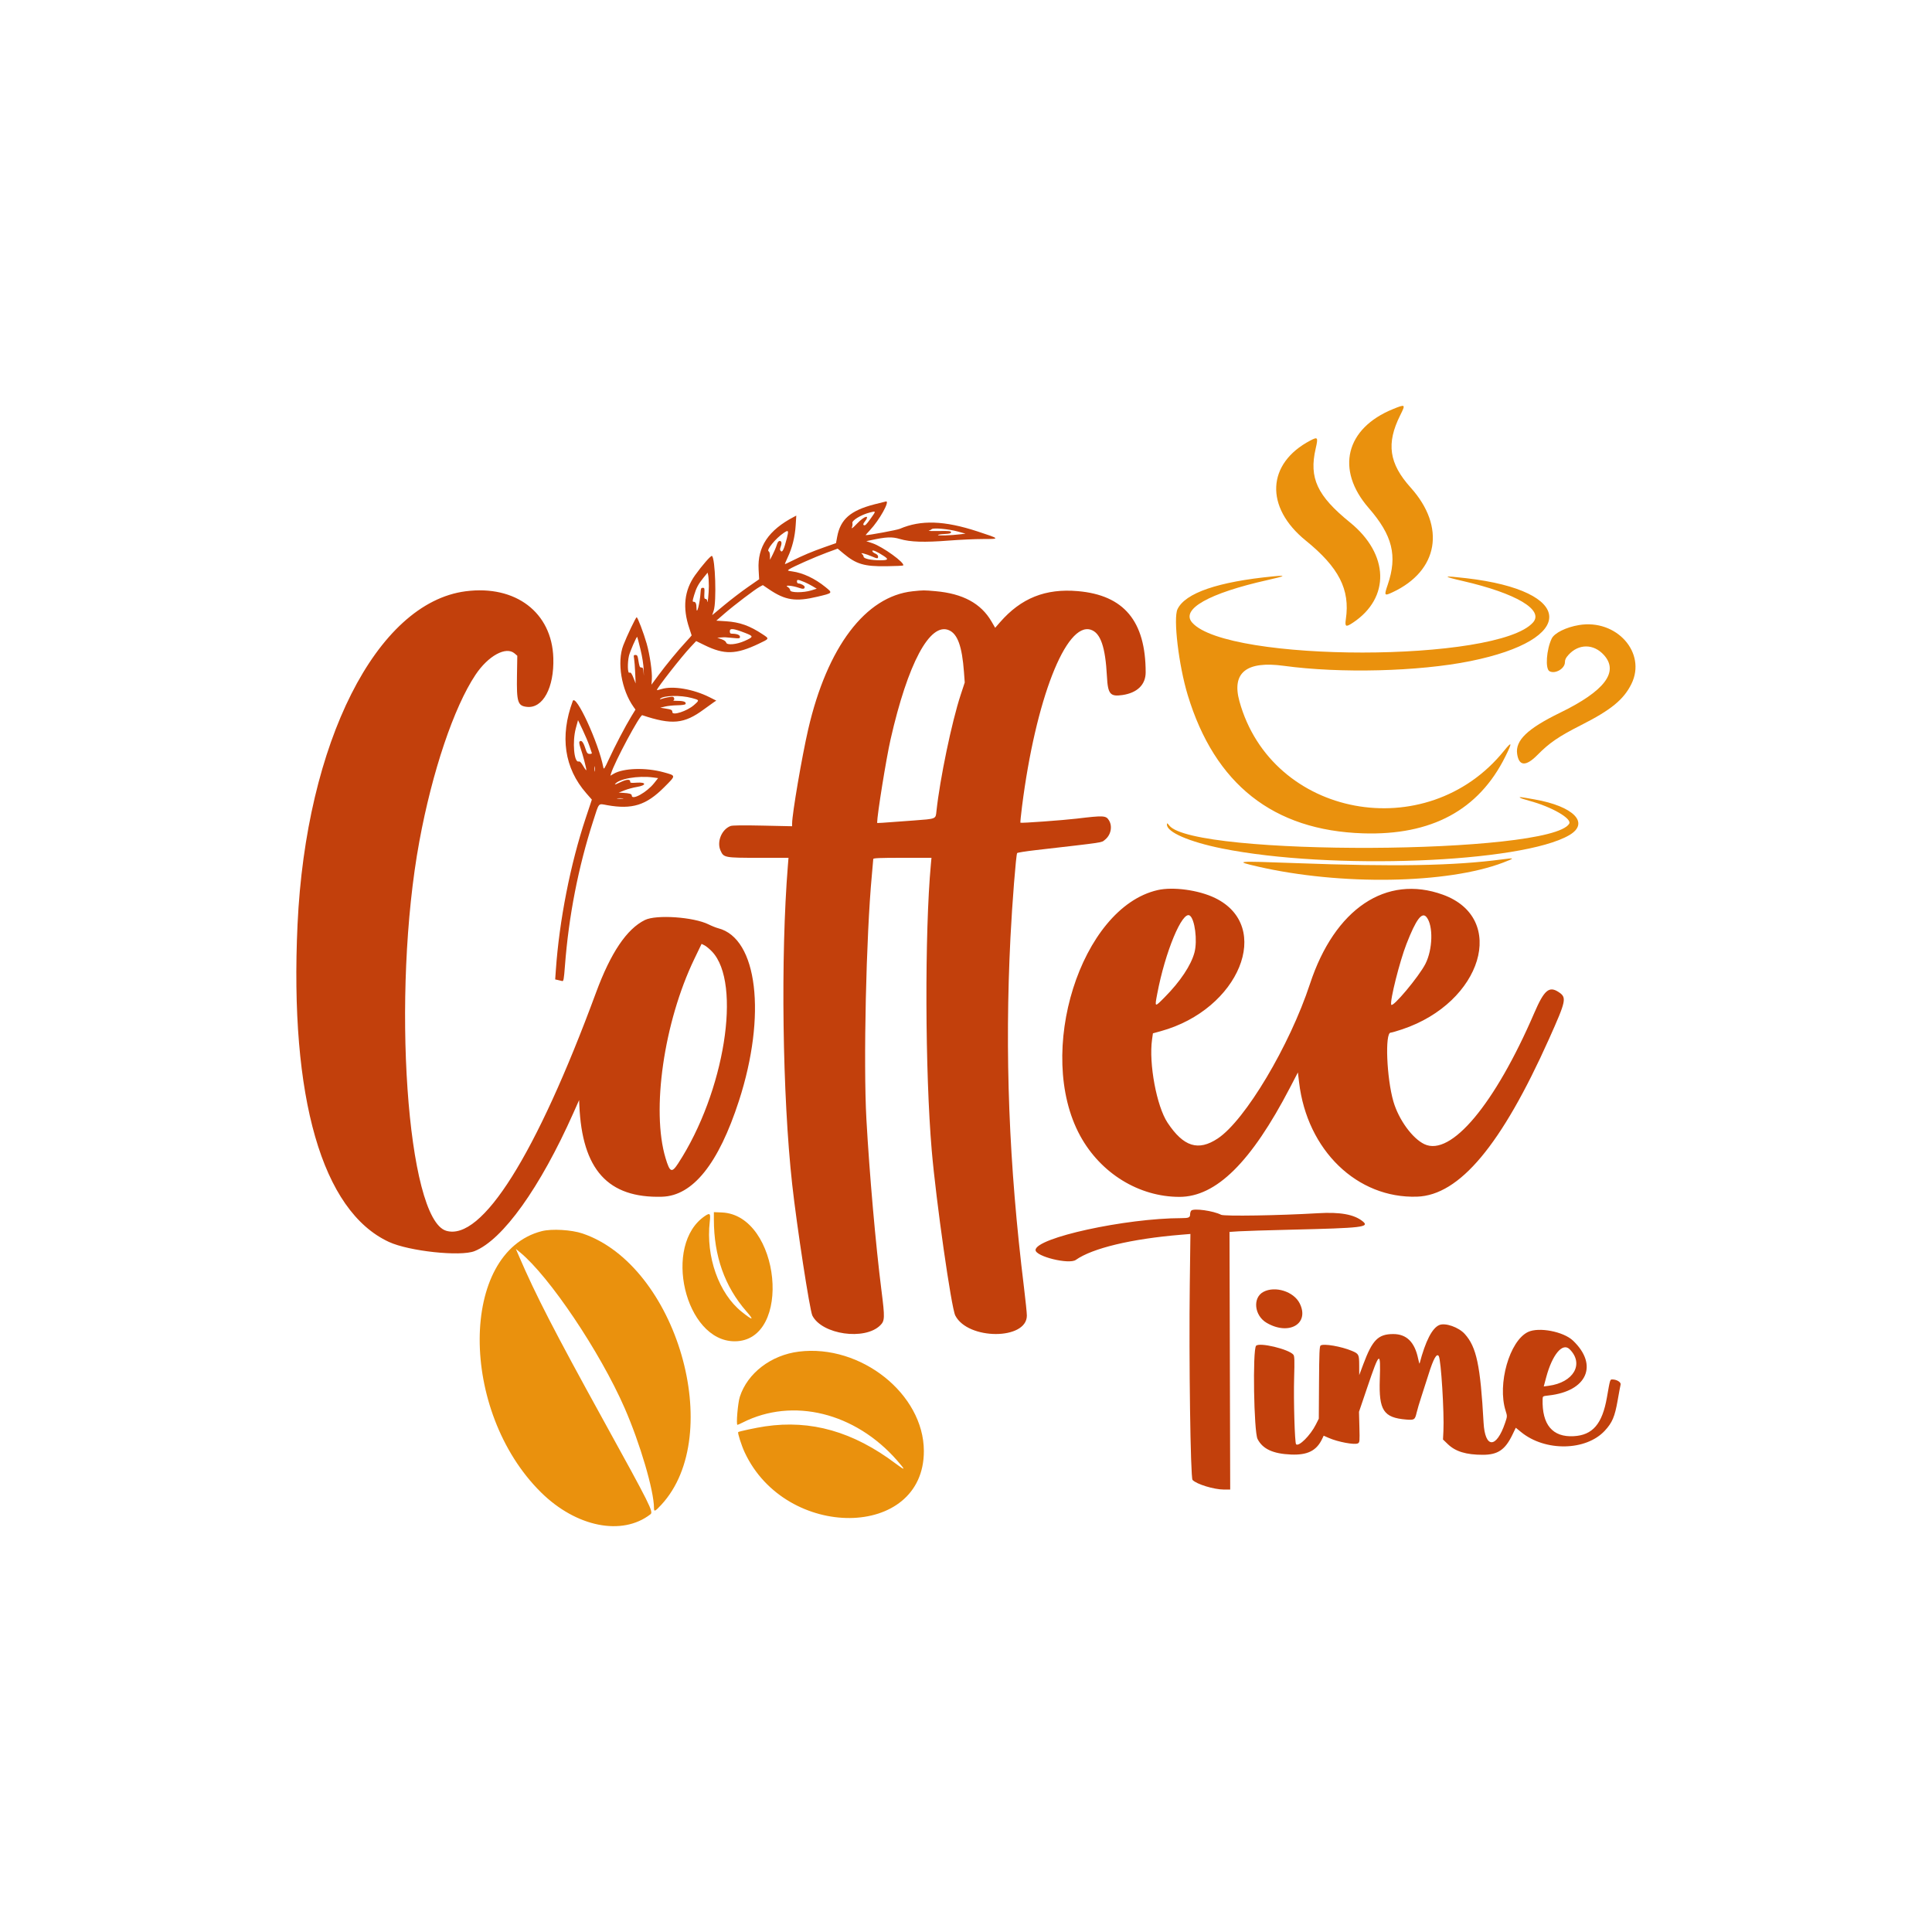 <svg id="svg" version="1.1" xmlns="http://www.w3.org/2000/svg" xmlns:xlink="http://www.w3.org/1999/xlink" width="400" height="400" viewBox="0, 0, 400,400">
<g id="svgg">
<path id="path0" d="M181.005 104.426 C 176.063 105.710,173.995 107.521,173.325 111.154 L 173.086 112.450 170.693 113.290 C 168.165 114.176,166.170 115.016,163.955 116.126 C 163.215 116.497,162.567 116.800,162.515 116.800 C 162.463 116.800,162.729 116.147,163.107 115.350 C 164.025 113.411,164.590 111.122,164.740 108.726 L 164.863 106.752 164.382 107.003 C 159.112 109.753,156.797 113.203,157.061 117.913 L 157.173 119.927 154.824 121.559 C 153.531 122.457,151.344 124.129,149.963 125.275 L 147.451 127.360 147.761 126.430 C 148.381 124.571,148.093 115.528,147.400 115.100 C 147.189 114.970,145.373 117.045,143.926 119.067 C 141.667 122.226,141.272 125.829,142.718 130.089 C 142.982 130.865,143.198 131.525,143.199 131.555 C 143.199 131.585,142.680 132.170,142.044 132.855 C 140.367 134.661,137.935 137.614,136.301 139.828 L 134.878 141.757 134.960 140.616 C 135.065 139.165,134.532 135.508,133.886 133.247 C 133.263 131.065,132.021 127.800,131.814 127.800 C 131.635 127.800,129.787 131.674,129.046 133.600 C 127.703 137.094,128.659 142.832,131.172 146.361 L 131.566 146.914 130.704 148.327 C 129.480 150.335,127.323 154.451,126.082 157.149 C 125.141 159.193,125.009 159.388,124.911 158.877 C 123.944 153.808,119.191 143.498,118.581 145.146 C 115.875 152.462,116.838 159.033,121.378 164.226 L 122.537 165.552 121.280 169.326 C 118.094 178.888,115.797 190.566,115.082 200.840 L 114.947 202.779 115.523 202.908 C 115.841 202.979,116.239 203.074,116.410 203.119 C 116.673 203.189,116.757 202.716,116.965 199.969 C 117.749 189.666,119.711 179.599,122.807 170.000 C 124.088 166.030,123.796 166.362,125.706 166.702 C 130.897 167.627,133.794 166.717,137.503 162.997 C 140.006 160.486,140.010 160.616,137.399 159.891 C 133.723 158.870,129.067 159.013,127.039 160.209 L 126.372 160.603 126.507 160.151 C 127.200 157.832,132.511 147.920,132.977 148.076 C 139.115 150.127,141.641 149.890,145.717 146.877 C 146.594 146.230,147.532 145.555,147.803 145.377 L 148.296 145.054 146.898 144.350 C 143.549 142.666,139.276 141.942,136.950 142.665 C 136.428 142.828,136.000 142.918,136.000 142.866 C 136.000 142.472,141.104 135.951,142.947 133.991 L 144.135 132.726 145.818 133.551 C 149.961 135.584,152.351 135.531,157.050 133.300 C 159.331 132.218,159.310 132.263,157.931 131.347 C 155.215 129.544,153.153 128.808,150.303 128.627 L 148.306 128.500 150.003 127.027 C 151.978 125.313,156.314 122.017,157.275 121.499 L 157.938 121.143 159.184 121.989 C 162.584 124.298,164.709 124.624,169.259 123.536 C 172.464 122.770,172.443 122.796,170.889 121.536 C 168.707 119.768,166.245 118.609,164.024 118.303 C 163.025 118.166,162.992 118.143,163.391 117.864 C 164.089 117.375,168.761 115.306,171.169 114.420 L 173.428 113.589 174.648 114.608 C 177.276 116.804,178.917 117.291,183.489 117.232 C 185.353 117.208,186.928 117.137,186.989 117.074 C 187.459 116.588,182.770 113.190,180.641 112.473 L 179.359 112.042 180.330 111.834 C 183.520 111.150,184.670 111.103,186.316 111.592 C 188.450 112.225,191.334 112.320,196.418 111.922 C 198.683 111.745,201.874 111.600,203.508 111.600 C 207.113 111.600,207.091 111.569,202.393 110.029 C 195.505 107.773,190.662 107.608,186.300 109.484 C 185.711 109.737,180.005 110.800,179.234 110.800 C 179.184 110.800,179.587 110.328,180.130 109.750 C 182.054 107.707,184.277 103.733,183.450 103.815 C 183.368 103.823,182.267 104.098,181.005 104.426 M180.321 107.281 C 179.312 108.695,179.104 108.888,178.796 108.698 C 178.672 108.621,178.749 108.373,178.996 108.059 C 180.225 106.497,179.064 106.723,177.497 108.350 C 176.501 109.385,176.243 109.572,176.393 109.152 C 176.501 108.850,176.540 108.477,176.481 108.322 C 176.279 107.797,178.232 106.591,180.046 106.120 C 181.410 105.767,181.408 105.758,180.321 107.281 M198.235 110.028 L 199.900 110.485 198.800 110.622 C 196.987 110.847,194.200 110.939,194.200 110.773 C 194.200 110.688,194.808 110.592,195.550 110.559 C 196.590 110.514,196.900 110.431,196.900 110.200 C 196.900 109.947,196.507 109.906,194.400 109.940 C 193.025 109.963,192.080 109.932,192.300 109.871 C 192.520 109.811,192.790 109.671,192.900 109.560 C 193.216 109.242,196.377 109.519,198.235 110.028 M162.908 111.441 C 162.341 113.673,161.995 114.423,161.676 114.105 C 161.468 113.897,161.449 113.696,161.600 113.301 C 161.911 112.482,161.849 112.000,161.432 112.000 C 161.172 112.000,160.989 112.250,160.809 112.850 C 160.669 113.317,160.299 114.195,159.987 114.800 L 159.419 115.900 159.410 115.067 C 159.404 114.603,159.293 114.198,159.160 114.153 C 158.547 113.949,160.585 111.450,162.296 110.307 C 163.251 109.669,163.324 109.804,162.908 111.441 M183.042 115.152 C 184.040 115.812,183.853 116.000,182.198 116.000 C 180.352 116.000,178.800 115.660,178.800 115.255 C 178.800 115.084,178.643 114.825,178.450 114.680 C 177.992 114.335,179.209 114.647,180.532 115.214 C 181.651 115.694,181.800 115.695,181.800 115.224 C 181.800 114.995,181.566 114.751,181.200 114.600 C 180.870 114.463,180.600 114.226,180.600 114.072 C 180.600 113.763,181.636 114.221,183.042 115.152 M146.759 121.300 C 146.765 122.795,146.486 125.441,146.427 124.450 C 146.411 124.184,146.270 124.000,146.083 124.000 C 145.822 124.000,145.778 123.795,145.833 122.850 C 145.894 121.811,145.861 121.700,145.500 121.700 C 145.167 121.700,145.091 121.851,145.048 122.600 C 144.913 124.911,144.200 127.628,144.200 125.828 C 144.200 125.031,144.017 124.600,143.679 124.600 C 143.327 124.600,143.330 124.510,143.722 123.186 C 144.157 121.720,144.597 120.899,145.630 119.631 L 146.500 118.561 146.626 119.131 C 146.696 119.444,146.755 120.420,146.759 121.300 M166.600 120.534 C 166.985 120.692,167.705 121.060,168.200 121.351 L 169.100 121.881 168.000 122.228 C 166.350 122.749,163.600 122.735,163.600 122.206 C 163.600 121.987,163.357 121.673,163.050 121.496 C 162.329 121.082,164.086 121.236,165.412 121.704 C 166.274 122.008,166.600 121.958,166.600 121.520 C 166.600 121.250,165.782 120.800,165.291 120.800 C 165.130 120.800,165.000 120.615,165.000 120.387 C 165.000 119.937,165.182 119.954,166.600 120.534 M96.412 122.417 C 77.945 124.807,63.351 153.729,61.602 191.400 C 59.935 227.299,66.685 250.736,80.532 257.134 C 84.678 259.050,95.344 260.192,98.247 259.032 C 104.103 256.692,111.820 245.906,118.711 230.430 L 119.900 227.760 119.946 228.830 C 120.519 242.172,125.871 248.092,137.066 247.770 C 143.444 247.587,148.759 240.960,152.989 227.918 C 158.746 210.169,156.837 194.256,148.703 192.186 C 148.261 192.073,147.358 191.713,146.696 191.384 C 143.606 189.851,135.883 189.319,133.525 190.477 C 129.766 192.323,126.446 197.250,123.402 205.500 C 110.980 239.170,99.746 257.025,92.373 254.816 C 84.233 252.377,81.020 205.723,86.821 174.200 C 89.480 159.751,93.971 146.423,98.441 139.717 C 101.069 135.774,104.764 133.752,106.539 135.285 L 107.100 135.769 107.034 139.855 C 106.946 145.379,107.184 146.135,109.080 146.348 C 112.402 146.723,114.750 142.383,114.560 136.220 C 114.268 126.797,106.751 121.079,96.412 122.417 M188.961 122.416 C 179.208 123.449,171.260 133.952,167.329 151.000 C 166.030 156.634,164.000 168.518,164.000 170.488 L 164.000 171.065 157.908 170.934 C 153.804 170.846,151.634 170.873,151.258 171.015 C 149.418 171.712,148.367 174.263,149.170 176.080 C 149.831 177.573,149.973 177.600,157.119 177.600 L 163.252 177.600 163.126 179.150 C 161.597 198.025,161.983 226.813,164.013 245.200 C 164.964 253.815,167.656 271.334,168.191 272.381 C 170.195 276.311,179.047 277.577,182.250 274.393 C 183.193 273.455,183.215 272.828,182.501 267.210 C 181.310 257.836,180.013 243.087,179.379 231.700 C 178.736 220.151,179.325 193.778,180.507 181.200 C 180.667 179.495,180.799 177.988,180.799 177.850 C 180.800 177.656,182.139 177.600,186.826 177.600 L 192.852 177.600 192.727 178.950 C 191.429 193.030,191.517 222.015,192.907 238.200 C 193.808 248.688,196.954 270.742,197.780 272.361 C 200.383 277.462,212.600 277.475,212.600 272.376 C 212.600 271.846,212.332 269.227,212.005 266.556 C 208.873 241.009,207.993 218.257,209.204 194.100 C 209.559 187.031,210.352 177.000,210.587 176.623 C 210.649 176.522,212.365 176.249,214.400 176.014 C 229.074 174.325,227.941 174.492,228.723 173.896 C 229.982 172.936,230.378 171.122,229.605 169.855 C 228.984 168.836,228.546 168.812,222.900 169.489 C 220.121 169.822,211.389 170.456,211.266 170.333 C 211.221 170.287,211.370 168.776,211.599 166.975 C 214.402 144.872,220.708 128.686,225.854 130.385 C 227.860 131.047,228.859 133.949,229.179 140.039 C 229.371 143.705,229.843 144.273,232.386 143.901 C 235.461 143.451,237.199 141.752,237.198 139.200 C 237.191 128.591,232.702 123.217,223.155 122.388 C 216.450 121.806,211.406 123.825,207.033 128.839 L 206.040 129.978 205.270 128.657 C 203.095 124.926,199.348 122.899,193.700 122.398 C 191.269 122.183,191.160 122.183,188.961 122.416 M154.231 131.024 C 156.068 131.732,156.063 131.848,154.165 132.700 C 152.511 133.442,150.506 133.626,150.355 133.050 C 150.290 132.800,149.922 132.534,149.375 132.341 L 148.500 132.032 149.200 131.984 C 150.142 131.921,150.101 131.919,151.750 132.081 C 153.100 132.214,153.200 132.197,153.200 131.837 C 153.200 131.451,152.541 131.200,151.525 131.200 C 151.201 131.200,151.100 131.077,151.100 130.682 C 151.100 130.025,151.854 130.107,154.231 131.024 M196.456 130.474 C 198.258 131.242,199.185 133.814,199.579 139.135 L 199.739 141.300 198.884 143.900 C 197.048 149.487,194.596 161.273,193.882 167.947 C 193.706 169.597,193.898 169.519,189.100 169.880 C 182.086 170.408,181.600 170.439,181.600 170.353 C 181.600 168.723,183.478 157.059,184.382 153.082 C 187.953 137.357,192.523 128.798,196.456 130.474 M132.595 134.410 C 132.986 136.011,133.229 137.579,133.275 138.800 C 133.314 139.845,133.309 140.138,133.264 139.450 C 133.194 138.390,133.125 138.200,132.807 138.200 C 132.429 138.200,132.389 138.095,132.104 136.350 C 132.008 135.762,131.892 135.600,131.565 135.600 C 131.193 135.600,131.162 135.681,131.280 136.350 C 131.353 136.763,131.455 138.090,131.508 139.300 L 131.603 141.500 131.252 140.596 C 130.780 139.383,130.610 139.153,130.280 139.280 C 129.935 139.412,129.893 137.214,130.213 135.800 C 130.409 134.935,131.800 131.733,131.925 131.859 C 131.959 131.892,132.260 133.040,132.595 134.410 M143.250 144.520 C 144.854 144.952,144.852 144.945,143.679 145.976 C 142.251 147.234,139.200 148.224,139.200 147.430 C 139.200 146.983,139.011 146.890,137.676 146.677 L 136.700 146.521 137.700 146.280 C 138.250 146.147,139.392 146.030,140.238 146.019 C 141.109 146.008,141.835 145.906,141.911 145.783 C 142.168 145.367,141.580 145.107,140.383 145.107 C 139.721 145.107,139.274 145.075,139.390 145.037 C 139.690 144.937,139.650 144.407,139.334 144.285 C 139.078 144.187,137.679 144.438,136.884 144.725 C 136.673 144.801,136.566 144.791,136.647 144.702 C 137.309 143.971,140.850 143.874,143.250 144.520 M122.020 154.400 C 122.261 155.115,122.493 155.793,122.534 155.907 C 122.576 156.021,122.372 156.103,122.081 156.091 C 121.616 156.070,121.504 155.918,121.142 154.814 C 120.738 153.583,120.358 153.162,119.984 153.536 C 119.866 153.654,119.948 154.167,120.205 154.912 C 120.674 156.271,121.402 159.037,121.396 159.433 C 121.393 159.580,121.111 159.220,120.770 158.633 C 120.305 157.836,120.056 157.591,119.786 157.662 C 118.839 157.909,118.474 153.530,119.213 150.800 L 119.674 149.100 120.628 151.100 C 121.153 152.200,121.779 153.685,122.020 154.400 M123.141 159.650 C 123.093 159.898,123.054 159.695,123.054 159.200 C 123.054 158.705,123.093 158.503,123.141 158.750 C 123.189 158.998,123.189 159.403,123.141 159.650 M135.276 160.968 L 136.253 161.100 135.435 162.133 C 133.915 164.054,130.800 165.781,130.800 164.704 C 130.800 164.374,130.334 164.231,129.000 164.153 L 128.100 164.100 129.300 163.626 C 129.960 163.365,131.108 163.053,131.850 162.932 C 133.887 162.600,133.868 161.898,131.827 162.044 C 130.653 162.129,130.457 162.096,130.477 161.821 C 130.516 161.277,129.662 161.338,128.395 161.971 C 127.734 162.301,127.247 162.486,127.311 162.383 C 128.008 161.254,132.071 160.533,135.276 160.968 M128.950 165.343 C 128.648 165.389,128.153 165.389,127.850 165.343 C 127.547 165.297,127.795 165.260,128.400 165.260 C 129.005 165.260,129.253 165.297,128.950 165.343 M239.673 184.285 C 223.757 187.920,214.275 218.005,223.640 235.156 C 227.880 242.922,235.808 247.800,244.190 247.800 C 251.788 247.800,259.053 240.620,267.081 225.178 L 268.717 222.031 268.965 224.121 C 270.632 238.150,280.979 248.164,293.387 247.756 C 302.173 247.466,310.861 237.082,320.709 215.100 C 324.299 207.084,324.413 206.527,322.687 205.389 C 320.729 204.099,319.699 204.982,317.665 209.700 C 309.495 228.642,300.408 239.500,294.908 236.890 C 292.417 235.709,289.582 231.807,288.492 228.061 C 287.087 223.233,286.708 213.800,287.920 213.800 C 288.101 213.800,289.174 213.491,290.304 213.113 C 306.878 207.567,312.158 190.092,298.728 185.233 C 286.992 180.986,276.337 188.139,271.217 203.700 C 267.006 216.496,257.793 231.946,252.133 235.704 C 248.089 238.389,245.049 237.437,241.732 232.448 C 239.470 229.046,237.822 220.202,238.520 215.220 L 238.700 213.940 240.300 213.500 C 256.584 209.027,263.629 191.772,251.562 185.917 C 248.180 184.276,242.891 183.550,239.673 184.285 M246.322 189.553 C 247.374 190.249,247.952 194.758,247.303 197.200 C 246.600 199.843,244.359 203.213,241.156 206.444 C 239.023 208.596,239.055 208.610,239.591 205.766 C 241.226 197.095,244.780 188.533,246.322 189.553 M295.371 189.908 C 296.763 191.679,296.637 196.558,295.121 199.549 C 293.788 202.180,288.283 208.750,288.036 208.007 C 287.748 207.145,289.777 199.076,291.197 195.432 C 293.197 190.300,294.413 188.691,295.371 189.908 M147.416 197.010 C 153.633 203.546,150.019 226.146,140.400 240.880 C 139.076 242.909,138.689 242.744,137.796 239.774 C 134.822 229.879,137.456 211.628,143.745 198.559 L 145.256 195.419 145.878 195.733 C 146.220 195.906,146.912 196.480,147.416 197.010 M246.640 250.640 C 246.508 250.772,246.400 251.122,246.400 251.419 C 246.400 252.073,246.114 252.200,244.634 252.201 C 233.012 252.215,214.400 256.283,214.400 258.810 C 214.400 260.136,221.336 261.838,222.731 260.853 C 226.169 258.425,234.238 256.492,244.482 255.644 L 246.463 255.479 246.334 265.790 C 246.136 281.513,246.478 305.934,246.902 306.402 C 247.693 307.277,251.324 308.391,253.400 308.397 L 254.700 308.400 254.628 281.727 L 254.556 255.055 256.528 254.927 C 257.613 254.857,262.460 254.707,267.300 254.593 C 282.198 254.244,283.666 254.068,282.083 252.823 C 280.303 251.422,277.448 250.912,272.900 251.181 C 264.806 251.661,253.465 251.844,252.810 251.505 C 251.220 250.683,247.166 250.114,246.640 250.640 M261.581 267.466 C 259.296 268.675,259.676 272.373,262.239 273.875 C 266.867 276.587,271.183 274.055,269.090 269.856 C 267.867 267.400,264.020 266.176,261.581 267.466 M298.000 274.332 C 296.513 274.951,295.136 277.632,293.910 282.300 C 293.881 282.410,293.746 281.960,293.610 281.300 C 292.901 277.867,291.214 276.198,288.458 276.202 C 285.343 276.206,284.146 277.407,282.276 282.400 L 281.415 284.700 281.408 282.681 C 281.399 280.425,281.329 280.286,279.893 279.682 C 277.693 278.756,274.059 278.132,273.418 278.570 C 273.186 278.729,273.128 280.073,273.090 286.245 L 273.043 293.727 272.427 294.946 C 271.292 297.195,268.899 299.579,268.339 299.019 C 268.062 298.742,267.803 289.903,267.936 285.258 C 268.041 281.597,268.013 280.757,267.781 280.476 C 266.827 279.320,260.696 277.861,260.052 278.637 C 259.322 279.517,259.596 296.424,260.365 297.931 C 261.420 300.000,263.567 300.994,267.310 301.147 C 270.712 301.286,272.570 300.353,273.729 297.925 L 274.053 297.245 275.076 297.696 C 277.016 298.549,280.468 299.192,281.149 298.827 C 281.508 298.635,281.527 298.419,281.449 295.461 L 281.366 292.300 283.096 287.200 C 285.639 279.703,285.870 279.560,285.670 285.609 C 285.459 291.997,286.448 293.507,291.100 293.900 C 292.820 294.045,292.952 293.960,293.297 292.478 C 293.450 291.825,293.887 290.348,294.270 289.196 C 294.653 288.043,295.332 285.930,295.778 284.500 C 296.775 281.310,297.462 280.092,297.883 280.772 C 298.350 281.529,299.028 292.455,298.843 296.266 L 298.758 298.033 299.753 298.992 C 301.344 300.526,303.554 301.200,306.988 301.200 C 310.107 301.200,311.620 300.177,313.128 297.050 L 313.828 295.601 314.951 296.516 C 319.916 300.560,328.366 300.414,332.252 296.217 C 333.804 294.541,334.326 293.313,334.915 289.956 C 335.188 288.399,335.464 286.916,335.528 286.661 C 335.651 286.171,334.727 285.600,333.810 285.600 C 333.340 285.600,333.352 285.560,332.702 289.289 C 331.741 294.809,329.754 297.133,325.812 297.348 C 321.429 297.587,319.232 294.965,319.382 289.676 C 319.400 289.061,319.418 289.050,320.650 288.913 C 328.582 288.034,330.980 282.618,325.674 277.562 C 323.695 275.676,318.576 274.698,316.342 275.780 C 312.517 277.631,309.980 286.561,311.715 292.066 C 312.081 293.226,312.081 293.228,311.605 294.627 C 309.791 299.954,307.455 299.916,307.158 294.554 C 306.499 282.661,305.695 278.878,303.256 276.177 C 301.997 274.784,299.240 273.816,298.000 274.332 M324.983 279.352 C 328.015 282.384,325.799 286.229,320.625 286.916 L 319.616 287.049 320.117 285.177 C 321.385 280.436,323.516 277.886,324.983 279.352 " stroke="none" fill="#c2400c22" fill-rule="evenodd">
</path>
<path id="path1" d="M288.443 84.679 C 278.589 88.675,276.471 97.240,283.375 105.175 C 288.309 110.846,289.356 115.064,287.316 121.054 C 286.537 123.344,286.592 123.429,288.335 122.613 C 297.819 118.175,299.383 109.095,292.065 100.952 C 287.570 95.951,286.975 91.823,289.902 85.968 C 291.045 83.682,291.000 83.642,288.443 84.679 M271.283 91.208 C 262.247 95.957,261.830 105.008,270.331 111.907 C 277.207 117.486,279.539 122.047,278.646 128.168 C 278.410 129.788,278.632 129.901,280.116 128.916 C 287.873 123.765,287.605 114.733,279.500 108.160 C 272.695 102.641,270.988 98.966,272.396 92.872 C 272.938 90.528,272.844 90.388,271.283 91.208 M263.600 119.332 C 252.183 120.443,245.417 122.760,243.793 126.115 C 242.880 128.000,244.035 137.733,245.902 143.893 C 251.505 162.374,263.630 171.941,282.200 172.534 C 296.375 172.987,306.138 167.729,311.643 156.676 C 313.138 153.674,313.076 153.357,311.400 155.434 C 295.385 175.271,263.278 169.275,256.614 145.204 C 254.970 139.264,258.058 136.793,265.800 137.852 C 277.447 139.446,293.718 139.037,304.396 136.881 C 326.573 132.403,326.106 122.328,303.600 119.714 C 298.625 119.136,298.459 119.276,302.900 120.301 C 313.880 122.834,319.687 126.265,317.402 128.867 C 310.119 137.162,254.105 137.190,246.829 128.903 C 244.402 126.138,250.283 122.815,262.418 120.096 C 266.156 119.258,266.475 119.052,263.600 119.332 M326.902 129.414 C 324.235 129.859,321.818 131.058,321.264 132.209 C 320.167 134.489,319.894 138.460,320.800 138.965 C 321.965 139.615,324.000 138.435,324.000 137.110 C 324.000 136.574,324.180 136.202,324.736 135.586 C 326.852 133.244,329.957 133.259,332.080 135.621 C 335.225 139.118,332.222 143.068,323.000 147.561 C 316.230 150.860,313.691 153.303,314.112 156.113 C 314.493 158.651,315.936 158.719,318.307 156.310 C 320.792 153.786,322.714 152.474,327.414 150.093 C 333.542 146.989,336.170 144.836,337.763 141.612 C 340.956 135.151,334.690 128.112,326.902 129.414 M314.700 165.152 C 314.810 165.252,315.661 165.537,316.591 165.786 C 321.240 167.026,325.531 169.495,324.879 170.555 C 320.932 176.977,247.126 177.304,242.095 170.922 C 241.655 170.364,241.604 170.344,241.602 170.727 C 241.594 172.295,246.217 174.298,253.000 175.666 C 275.445 180.191,315.071 178.671,324.907 172.907 C 329.196 170.393,325.824 166.931,317.700 165.507 C 314.718 164.984,314.487 164.957,314.700 165.152 M311.000 177.927 C 301.015 179.250,288.983 179.467,268.200 178.698 C 255.782 178.239,255.454 178.269,260.400 179.409 C 277.542 183.361,299.657 183.002,311.224 178.585 C 313.692 177.643,313.668 177.574,311.000 177.927 M147.800 252.487 C 147.800 260.035,150.044 266.370,154.536 271.509 C 156.216 273.431,155.902 273.459,153.569 271.596 C 148.827 267.807,146.116 260.176,146.946 252.950 C 147.143 251.234,147.005 251.056,145.995 251.729 C 137.096 257.655,141.808 277.700,152.100 277.700 C 164.182 277.700,161.588 251.547,149.455 251.029 L 147.800 250.959 147.800 252.487 M112.183 254.892 C 95.109 259.226,95.000 292.161,112.004 308.971 C 119.282 316.167,128.804 318.074,134.674 313.511 C 135.315 313.014,134.661 311.709,124.901 294.000 C 114.781 275.637,110.904 268.103,107.477 260.139 L 106.806 258.578 107.653 259.272 C 113.728 264.250,124.225 279.869,129.313 291.500 C 132.525 298.842,135.400 308.632,135.400 312.226 C 135.400 313.049,135.615 312.953,136.915 311.550 C 150.304 297.092,140.105 261.976,120.600 255.380 C 118.320 254.609,114.232 254.372,112.183 254.892 M165.400 279.837 C 159.637 280.551,154.754 284.289,153.170 289.200 C 152.760 290.470,152.379 295.000,152.681 295.000 C 152.754 295.000,153.238 294.785,153.757 294.523 C 164.129 289.274,177.047 292.447,185.739 302.379 C 187.546 304.444,187.493 304.562,185.451 303.026 C 176.647 296.406,167.927 293.917,158.426 295.312 C 156.584 295.583,153.019 296.342,152.839 296.501 C 152.675 296.647,153.517 299.282,154.185 300.710 C 162.722 318.988,191.330 318.749,191.276 300.400 C 191.241 288.607,178.209 278.251,165.400 279.837 " stroke="none" fill="#ea910d27" fill-rule="evenodd">
</path>
</g>
</svg>